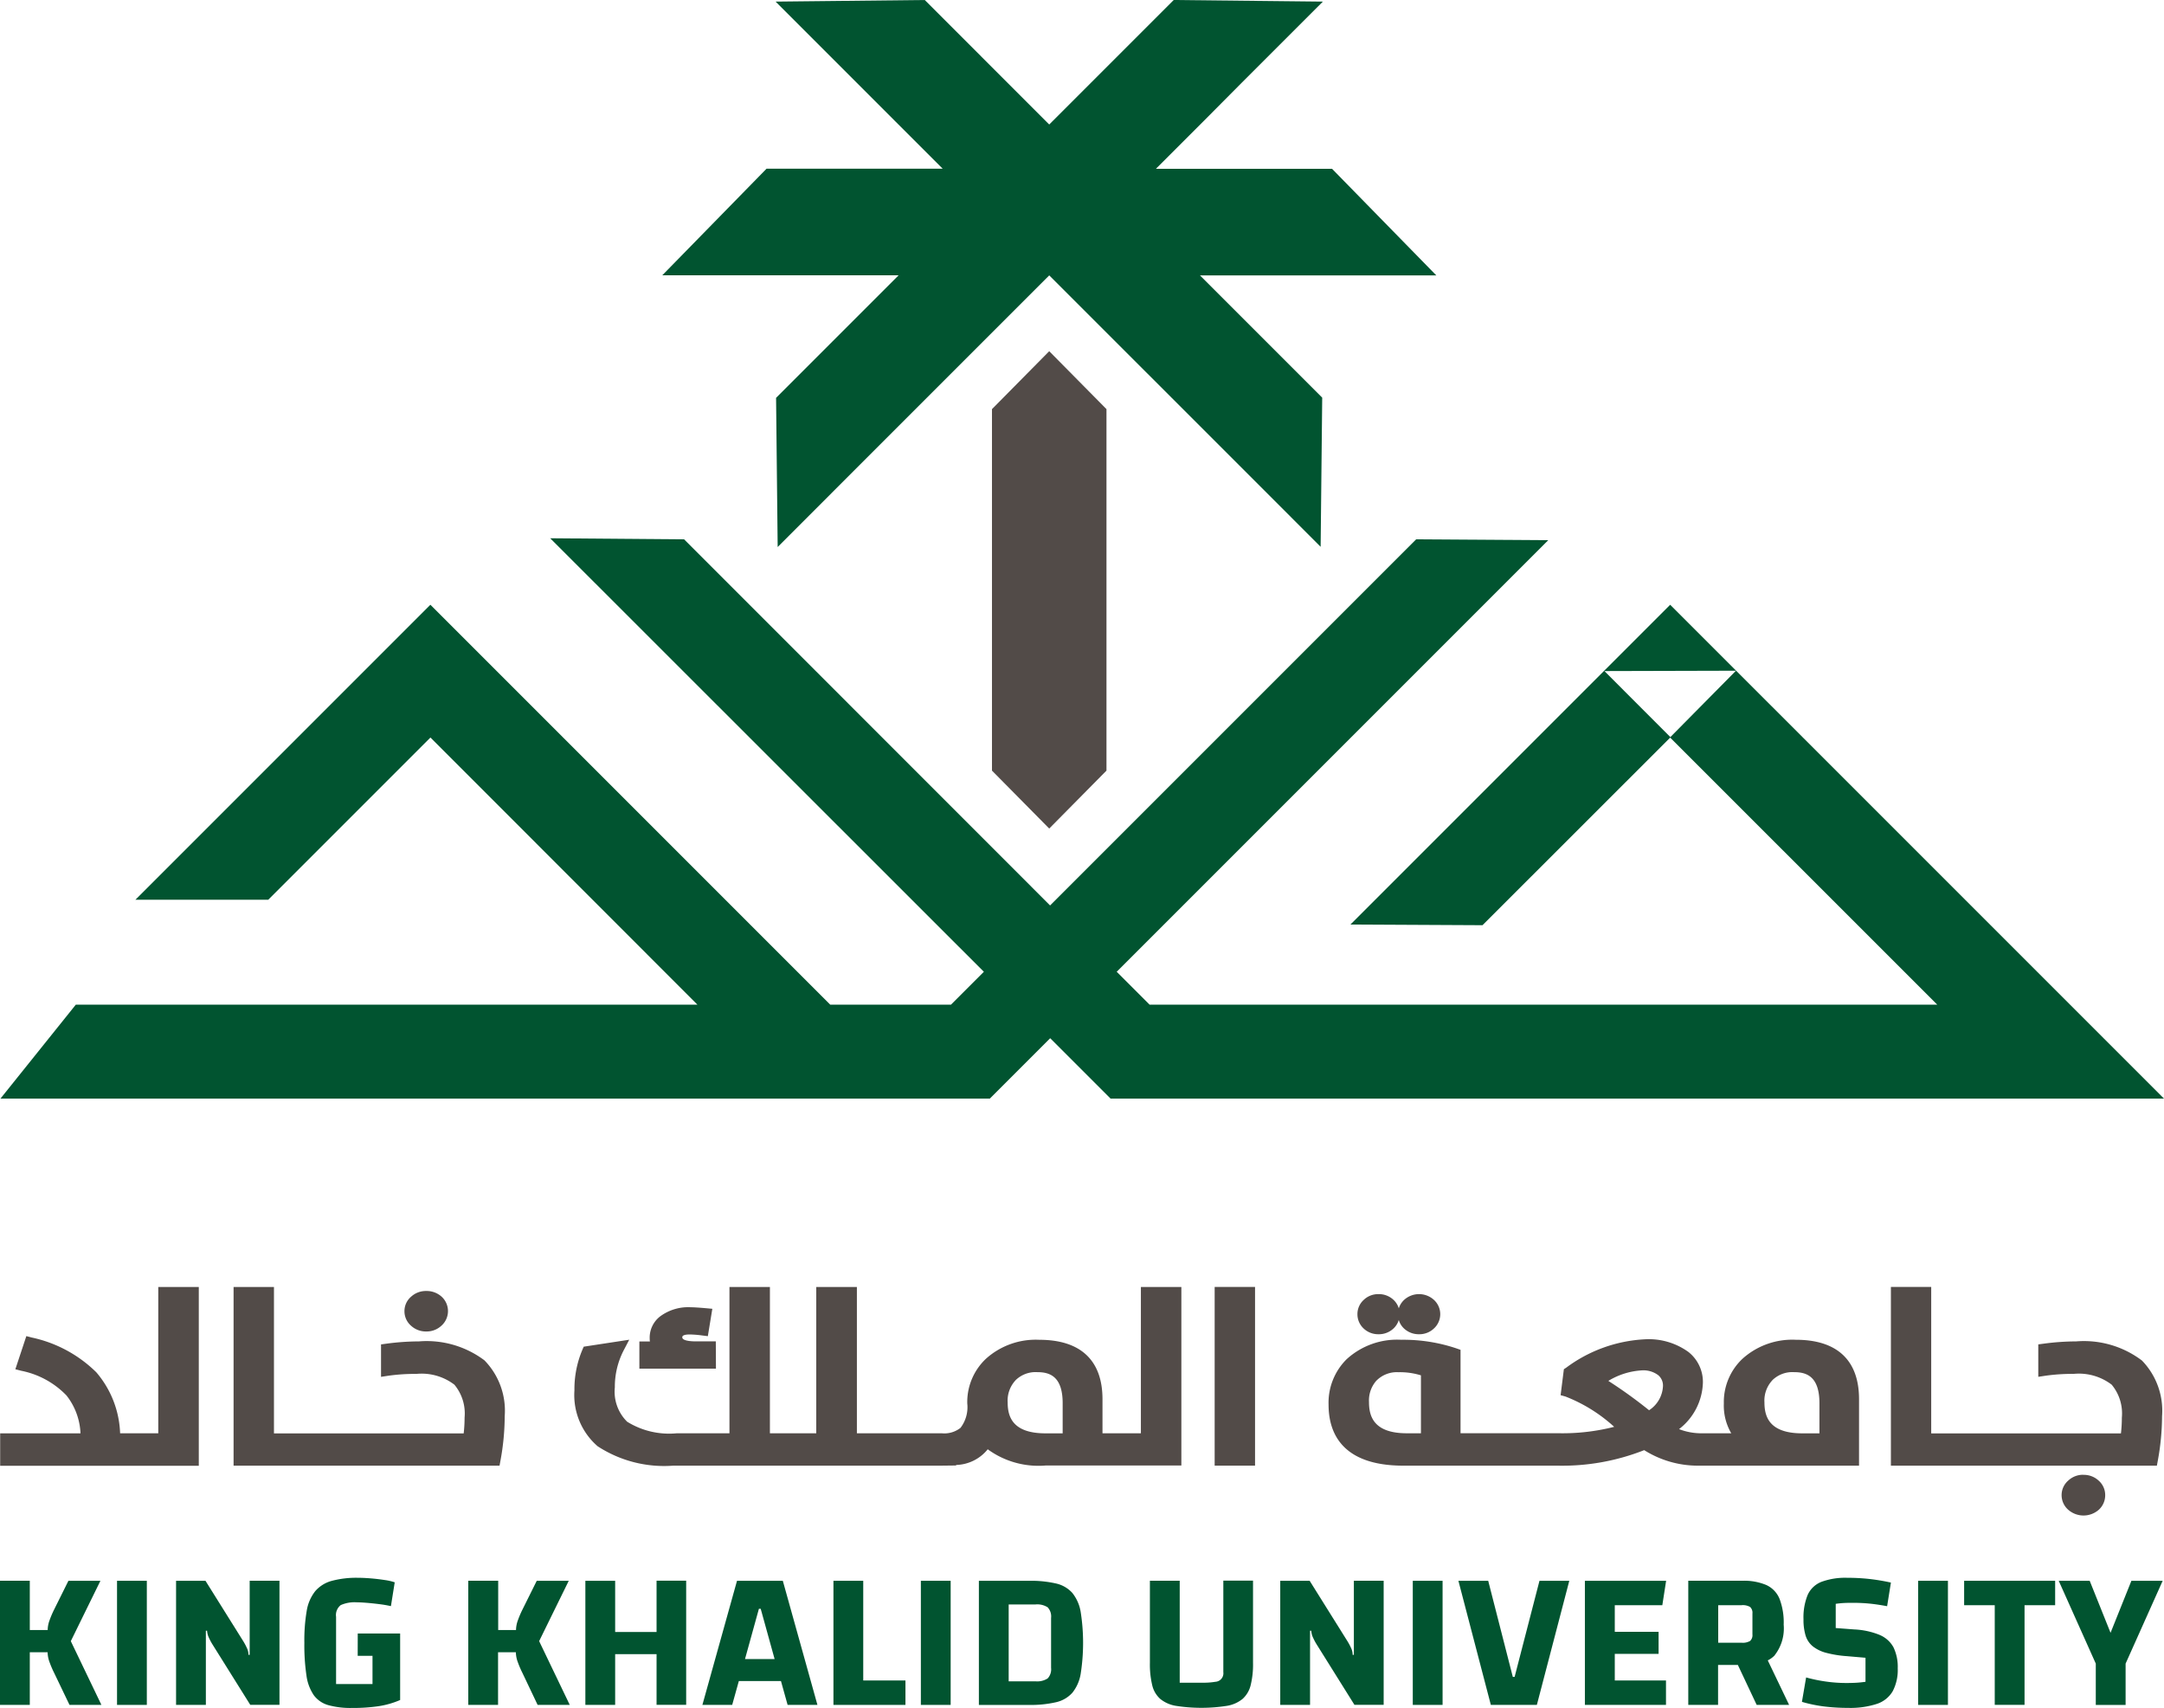 <svg id="Component_380_1" data-name="Component 380 – 1" xmlns="http://www.w3.org/2000/svg" width="93.397" height="73.703" viewBox="0 0 93.397 73.703">
  <path id="Path_35583" data-name="Path 35583" d="M81.058,27.821l-2.471,2.5v15.6l2.471,2.5,2.471-2.5v-15.6Z" transform="translate(-35.774 -12.665)" fill="#524b48"/>
  <line id="Line_125" data-name="Line 125" y1="2.052" x2="2.052" transform="translate(38.711 16.4)" fill="#124423"/>
  <line id="Line_126" data-name="Line 126" x1="2.052" y1="2.052" transform="translate(49.792 16.386)" fill="#124423"/>
  <path id="Path_35584" data-name="Path 35584" d="M74.539,0,69.166,5.373,63.794,0,57.356.069,60.867,3.58,62.51,5.224l2.057,2.055h-7.6l-4.5,4.6h10.2l-5.29,5.29.069,6.438L60.95,20.1l5.256-5.256,2.961-2.96,2.864,2.864,5.338,5.337,3.511,3.512.068-6.437-5.276-5.276h10.2l-4.5-4.6h-7.6l0,0,2.051-2.051L77.465,3.58,80.977.069Z" transform="translate(-23.882 0)" fill="#015430"/>
  <path id="Path_35585" data-name="Path 35585" d="M69.262,48.371l5.678-.015L72.108,51.22ZM42.479,61.348l-1.419,1.419H35.848L18.591,45.509,5.861,58.239h5.733l7-7L30.116,62.767H3.288L.036,66.821h42.7l2.606-2.606,2.606,2.606H93.413L72.1,45.509l-13.8,13.8,5.7.029L72.1,51.243,83.626,62.767H49.631l-1.419-1.419L66.837,42.723l-5.7-.037-15.8,15.8-15.795-15.8-5.78-.046Z" transform="translate(-0.016 -19.411)" fill="#015430"/>
  <g id="Group_28216" data-name="Group 28216" transform="translate(0 55.538)">
    <g id="Group_28218" data-name="Group 28218">
      <path id="Path_35586" data-name="Path 35586" d="M4.334,114.233H2.953l-.613,1.234a4.277,4.277,0,0,0-.2.467,1.257,1.257,0,0,0-.082.424H1.286v-2.126H0v5.356H1.286v-2.271h.769a1.257,1.257,0,0,0,.082.424,4.276,4.276,0,0,0,.2.467L3,119.589H4.377l-1.321-2.751Z" transform="translate(0 -101.552)" fill="#015430"/>
      <rect id="Rectangle_20895" data-name="Rectangle 20895" width="1.286" height="5.356" transform="translate(5.051 12.681)" fill="#015430"/>
      <path id="Path_35587" data-name="Path 35587" d="M17.125,117.43h-.052a.671.671,0,0,0-.047-.248,2.609,2.609,0,0,0-.168-.326l-1.641-2.623H13.948v5.356h1.286v-3.2h.052a.831.831,0,0,0,.056.249,2.536,2.536,0,0,0,.168.326l1.64,2.622h1.261v-5.356H17.125Z" transform="translate(-6.349 -101.552)" fill="#015430"/>
      <path id="Path_35588" data-name="Path 35588" d="M26.412,117.365h.639v1.217H25.479v-2.9a.542.542,0,0,1,.2-.506,1.461,1.461,0,0,1,.7-.12c.121,0,.266.008.436.022s.346.033.531.056a5.033,5.033,0,0,1,.5.086l.164-1.028a2.351,2.351,0,0,0-.44-.1q-.276-.043-.583-.069c-.2-.017-.39-.026-.557-.026a4.087,4.087,0,0,0-1.14.133,1.434,1.434,0,0,0-.713.446,1.842,1.842,0,0,0-.367.857,7.545,7.545,0,0,0-.1,1.376,8.831,8.831,0,0,0,.09,1.4,1.972,1.972,0,0,0,.319.857,1.178,1.178,0,0,0,.63.428,3.609,3.609,0,0,0,1.015.12,7.612,7.612,0,0,0,1.157-.077,3.759,3.759,0,0,0,.923-.266V116.4h-1.83Z" transform="translate(-10.974 -101.445)" fill="#015430"/>
      <path id="Path_35589" data-name="Path 35589" d="M41.437,114.233H40.056l-.613,1.234a4.276,4.276,0,0,0-.2.467,1.257,1.257,0,0,0-.082.424h-.769v-2.126H37.1v5.356h1.286v-2.271h.769a1.257,1.257,0,0,0,.082.424,4.275,4.275,0,0,0,.2.467l.656,1.38H41.48l-1.321-2.751Z" transform="translate(-16.89 -101.552)" fill="#015430"/>
      <path id="Path_35590" data-name="Path 35590" d="M49.448,116.444H47.661v-2.211H46.375v5.356h1.286V117.4h1.787v2.185h1.278v-5.356H49.448Z" transform="translate(-21.111 -101.552)" fill="#015430"/>
      <path id="Path_35591" data-name="Path 35591" d="M57.14,114.233l-1.494,5.356h1.286l.287-1.029h1.818l.287,1.029h1.287l-1.494-5.356Zm.345,3.377.6-2.168h.078l.6,2.168Z" transform="translate(-25.331 -101.552)" fill="#015430"/>
      <path id="Path_35592" data-name="Path 35592" d="M67.314,114.233H66.028v5.356h3.108v-1.054H67.314Z" transform="translate(-30.057 -101.552)" fill="#015430"/>
      <rect id="Rectangle_20896" data-name="Rectangle 20896" width="1.286" height="5.356" transform="translate(39.744 12.681)" fill="#015430"/>
      <path id="Path_35593" data-name="Path 35593" d="M81.586,114.76a1.343,1.343,0,0,0-.708-.411,4.83,4.83,0,0,0-1.161-.115H77.55v5.356h2.167a4.8,4.8,0,0,0,1.161-.116,1.34,1.34,0,0,0,.708-.411,1.76,1.76,0,0,0,.358-.818,8.628,8.628,0,0,0,0-2.665,1.763,1.763,0,0,0-.358-.819m-.92,3.227a.578.578,0,0,1-.147.458.828.828,0,0,1-.526.125H78.836v-3.317h1.157a.832.832,0,0,1,.526.124.579.579,0,0,1,.147.458Z" transform="translate(-35.302 -101.552)" fill="#015430"/>
      <path id="Path_35594" data-name="Path 35594" d="M94.269,118.176a.367.367,0,0,1-.345.416,3.043,3.043,0,0,1-.561.039h-.976v-4.4H91.1v3.548a3.846,3.846,0,0,0,.1.96,1.142,1.142,0,0,0,.345.591,1.438,1.438,0,0,0,.678.3,7.13,7.13,0,0,0,2.2,0,1.44,1.44,0,0,0,.678-.3,1.172,1.172,0,0,0,.35-.6,3.731,3.731,0,0,0,.1-.956v-3.548H94.269Z" transform="translate(-41.471 -101.552)" fill="#015430"/>
      <path id="Path_35595" data-name="Path 35595" d="M104.6,117.43h-.052a.671.671,0,0,0-.047-.248,2.608,2.608,0,0,0-.168-.326l-1.641-2.623h-1.269v5.356h1.286v-3.2h.052a.831.831,0,0,0,.056.249,2.537,2.537,0,0,0,.168.326l1.64,2.622h1.261v-5.356H104.6Z" transform="translate(-46.168 -101.552)" fill="#015430"/>
      <rect id="Rectangle_20897" data-name="Rectangle 20897" width="1.286" height="5.356" transform="translate(60.975 12.681)" fill="#015430"/>
      <path id="Path_35596" data-name="Path 35596" d="M117.966,118.381h-.078l-1.062-4.148H115.54l1.4,5.356h1.986l1.4-5.356h-1.287Z" transform="translate(-52.596 -101.552)" fill="#015430"/>
      <path id="Path_35597" data-name="Path 35597" d="M128.9,115.287l.164-1.054h-3.506v5.356h3.5v-1.054h-2.21v-1.148h1.891v-.951h-1.891v-1.148Z" transform="translate(-57.155 -101.552)" fill="#015430"/>
      <path id="Path_35598" data-name="Path 35598" d="M137.476,117.451a1.879,1.879,0,0,0,.393-1.324,2.874,2.874,0,0,0-.177-1.11,1.12,1.12,0,0,0-.57-.6,2.466,2.466,0,0,0-1.04-.185h-2.331v5.356h1.286v-1.723h.854l.812,1.723h1.4l-.921-1.92a1.112,1.112,0,0,0,.3-.218m-2.439-2.164h1.01a.626.626,0,0,1,.367.077.34.34,0,0,1,.1.283v.9a.341.341,0,0,1-.1.283.63.63,0,0,1-.367.077h-1.01Z" transform="translate(-60.886 -101.552)" fill="#015430"/>
      <path id="Path_35599" data-name="Path 35599" d="M146.107,116.461a3.336,3.336,0,0,0-1.1-.236l-.794-.06V115.12c.121-.017.232-.028.333-.034s.234-.009.4-.009q.388,0,.729.034t.756.112l.164-1.02a9.012,9.012,0,0,0-.928-.155,8.611,8.611,0,0,0-.954-.051,2.978,2.978,0,0,0-1.11.172,1.085,1.085,0,0,0-.6.565,2.553,2.553,0,0,0-.181,1.054,2.331,2.331,0,0,0,.09.7.972.972,0,0,0,.307.463,1.56,1.56,0,0,0,.579.283,4.794,4.794,0,0,0,.9.145l.8.069v1.037c-.167.023-.312.037-.436.043s-.258.009-.4.009a6.26,6.26,0,0,1-.881-.064,6.637,6.637,0,0,1-.846-.176l-.181,1.054a6.2,6.2,0,0,0,.967.2,8.536,8.536,0,0,0,1.027.06,3.7,3.7,0,0,0,1.239-.172,1.243,1.243,0,0,0,.686-.549,1.965,1.965,0,0,0,.216-.985,1.937,1.937,0,0,0-.186-.913,1.208,1.208,0,0,0-.6-.531" transform="translate(-64.984 -101.445)" fill="#015430"/>
      <rect id="Rectangle_20898" data-name="Rectangle 20898" width="1.286" height="5.356" transform="translate(82.786 12.681)" fill="#015430"/>
      <path id="Path_35600" data-name="Path 35600" d="M155.606,115.287h1.321v4.3h1.286v-4.3h1.321v-1.054h-3.928Z" transform="translate(-70.835 -101.552)" fill="#015430"/>
      <path id="Path_35601" data-name="Path 35601" d="M166.237,114.233l-.9,2.245-.9-2.245H163.1l1.6,3.574v1.783h1.287v-1.783l1.6-3.574Z" transform="translate(-74.247 -101.552)" fill="#015430"/>
      <path id="Path_35602" data-name="Path 35602" d="M6.836,99.333H5.189A4.27,4.27,0,0,0,4.161,96.7a5.645,5.645,0,0,0-2.787-1.5l-.232-.061L.668,96.569l.264.068A3.706,3.706,0,0,1,2.874,97.7a2.824,2.824,0,0,1,.605,1.635H.012v1.4H8.585V93.018H6.836Z" transform="translate(-0.005 -93.017)" fill="#524b48"/>
      <path id="Path_35603" data-name="Path 35603" d="M26.505,95.367a10.717,10.717,0,0,0-1.415.1l-.221.03v1.4l.293-.045a8.251,8.251,0,0,1,1.233-.082,2.33,2.33,0,0,1,1.641.466,1.944,1.944,0,0,1,.439,1.424,5.839,5.839,0,0,1-.039.678H20.248V93.018H18.505v7.712H29.984l.038-.209a10.663,10.663,0,0,0,.185-1.926,3.111,3.111,0,0,0-.873-2.409,4.147,4.147,0,0,0-2.829-.819" transform="translate(-8.424 -93.017)" fill="#524b48"/>
      <path id="Path_35604" data-name="Path 35604" d="M32.978,95.085a.934.934,0,0,0,.659-.251.842.842,0,0,0,0-1.257.96.96,0,0,0-.656-.239.939.939,0,0,0-.652.244.818.818,0,0,0-.289.625.827.827,0,0,0,.287.632.943.943,0,0,0,.654.246" transform="translate(-14.584 -93.163)" fill="#524b48"/>
      <path id="Path_35605" data-name="Path 35605" d="M53.947,96.1h-.874c-.135,0-.573-.013-.573-.174,0-.034,0-.124.326-.124a4.665,4.665,0,0,1,.533.043l.244.03.194-1.181-.273-.025c-.31-.027-.524-.041-.653-.041a2.034,2.034,0,0,0-1.335.4,1.159,1.159,0,0,0-.443.93,1.025,1.025,0,0,0,.01.147l-.2,0h-.255v1.173h3.305Z" transform="translate(-23.053 -93.751)" fill="#524b48"/>
      <path id="Path_35606" data-name="Path 35606" d="M69.957,99.333H68.3V97.862c0-1.677-.943-2.564-2.727-2.564a3.208,3.208,0,0,0-2.309.824,2.565,2.565,0,0,0-.8,1.925,1.468,1.468,0,0,1-.292,1.051,1.122,1.122,0,0,1-.8.235H57.7V93.018H55.946v6.315h-2V93.018H52.2v6.315H49.92a3.435,3.435,0,0,1-2.136-.5,1.821,1.821,0,0,1-.531-1.483,3.42,3.42,0,0,1,.387-1.607l.235-.448-1.965.3-.056.129a4.376,4.376,0,0,0-.345,1.758,2.921,2.921,0,0,0,1,2.409,5.245,5.245,0,0,0,3.273.838H61.37l.611-.007V100.7a1.818,1.818,0,0,0,1.366-.677,3.714,3.714,0,0,0,2.5.7h5.857V93.018H69.957ZM64.541,97.05a1.232,1.232,0,0,1,.94-.356c.512,0,1.1.153,1.1,1.341v1.3h-.743c-1.462,0-1.631-.765-1.631-1.341a1.283,1.283,0,0,1,.334-.941" transform="translate(-20.717 -93.017)" fill="#524b48"/>
      <rect id="Rectangle_20899" data-name="Rectangle 20899" width="1.743" height="7.712" transform="translate(52.424 0)" fill="#524b48"/>
      <path id="Path_35607" data-name="Path 35607" d="M108.446,95.317a.92.92,0,0,0,.652-.249.83.83,0,0,0,.226-.366.818.818,0,0,0,.234.374.923.923,0,0,0,.643.241.906.906,0,0,0,.64-.248.835.835,0,0,0,0-1.235.955.955,0,0,0-1.285,0,.844.844,0,0,0-.231.367.824.824,0,0,0-.227-.367.92.92,0,0,0-.651-.248.9.9,0,0,0-.635.248.826.826,0,0,0-.272.615.838.838,0,0,0,.275.627.911.911,0,0,0,.632.241" transform="translate(-48.954 -93.276)" fill="#524b48"/>
      <path id="Path_35608" data-name="Path 35608" d="M125.423,97.185a3.208,3.208,0,0,0-2.309.824,2.565,2.565,0,0,0-.8,1.925,2.372,2.372,0,0,0,.32,1.287h-1.287a2.672,2.672,0,0,1-.967-.18,2.626,2.626,0,0,0,1.03-2,1.644,1.644,0,0,0-.625-1.33,2.923,2.923,0,0,0-1.888-.546,6.2,6.2,0,0,0-3.387,1.225l-.1.065-.141,1.121.212.059a6.735,6.735,0,0,1,2.1,1.307,9.015,9.015,0,0,1-2.351.277H110.95v-3.6l-.171-.06a7.187,7.187,0,0,0-2.387-.374,3.227,3.227,0,0,0-2.361.842,2.644,2.644,0,0,0-.777,1.957c0,1.2.561,2.634,3.231,2.634h6.655a9.638,9.638,0,0,0,3.737-.67,4.344,4.344,0,0,0,2.314.67h6.958V99.749c0-1.677-.942-2.564-2.727-2.564M124.4,98.938a1.232,1.232,0,0,1,.94-.356c.512,0,1.1.153,1.1,1.341v1.3h-.743c-1.462,0-1.631-.765-1.631-1.341a1.283,1.283,0,0,1,.334-.941m-5.627-.435a1.06,1.06,0,0,1,.714.211.584.584,0,0,1,.2.472,1.314,1.314,0,0,1-.6,1.037,20.262,20.262,0,0,0-1.758-1.267,3.128,3.128,0,0,1,1.441-.453m-11.438.431a1.239,1.239,0,0,1,.941-.352,3.076,3.076,0,0,1,.968.135v2.5h-.611c-1.462,0-1.631-.771-1.631-1.351a1.285,1.285,0,0,1,.333-.935" transform="translate(-47.914 -94.905)" fill="#524b48"/>
      <path id="Path_35609" data-name="Path 35609" d="M160.626,96.186h0a4.145,4.145,0,0,0-2.829-.819,10.7,10.7,0,0,0-1.415.1l-.221.029v1.4l.294-.045a8.321,8.321,0,0,1,1.233-.082,2.332,2.332,0,0,1,1.641.466,1.942,1.942,0,0,1,.439,1.424,5.848,5.848,0,0,1-.039.678H151.54V93.017H149.8v7.713h11.48l.038-.209a10.664,10.664,0,0,0,.185-1.926,3.11,3.11,0,0,0-.873-2.408" transform="translate(-68.19 -93.017)" fill="#524b48"/>
      <path id="Path_35610" data-name="Path 35610" d="M164.269,107.9a.927.927,0,0,0-.652.248.825.825,0,0,0-.289.63.838.838,0,0,0,.287.633,1,1,0,0,0,1.316,0,.845.845,0,0,0,.278-.63.827.827,0,0,0-.278-.625.939.939,0,0,0-.662-.253" transform="translate(-74.35 -99.794)" fill="#524b48"/>
    </g>
  </g>
</svg>
